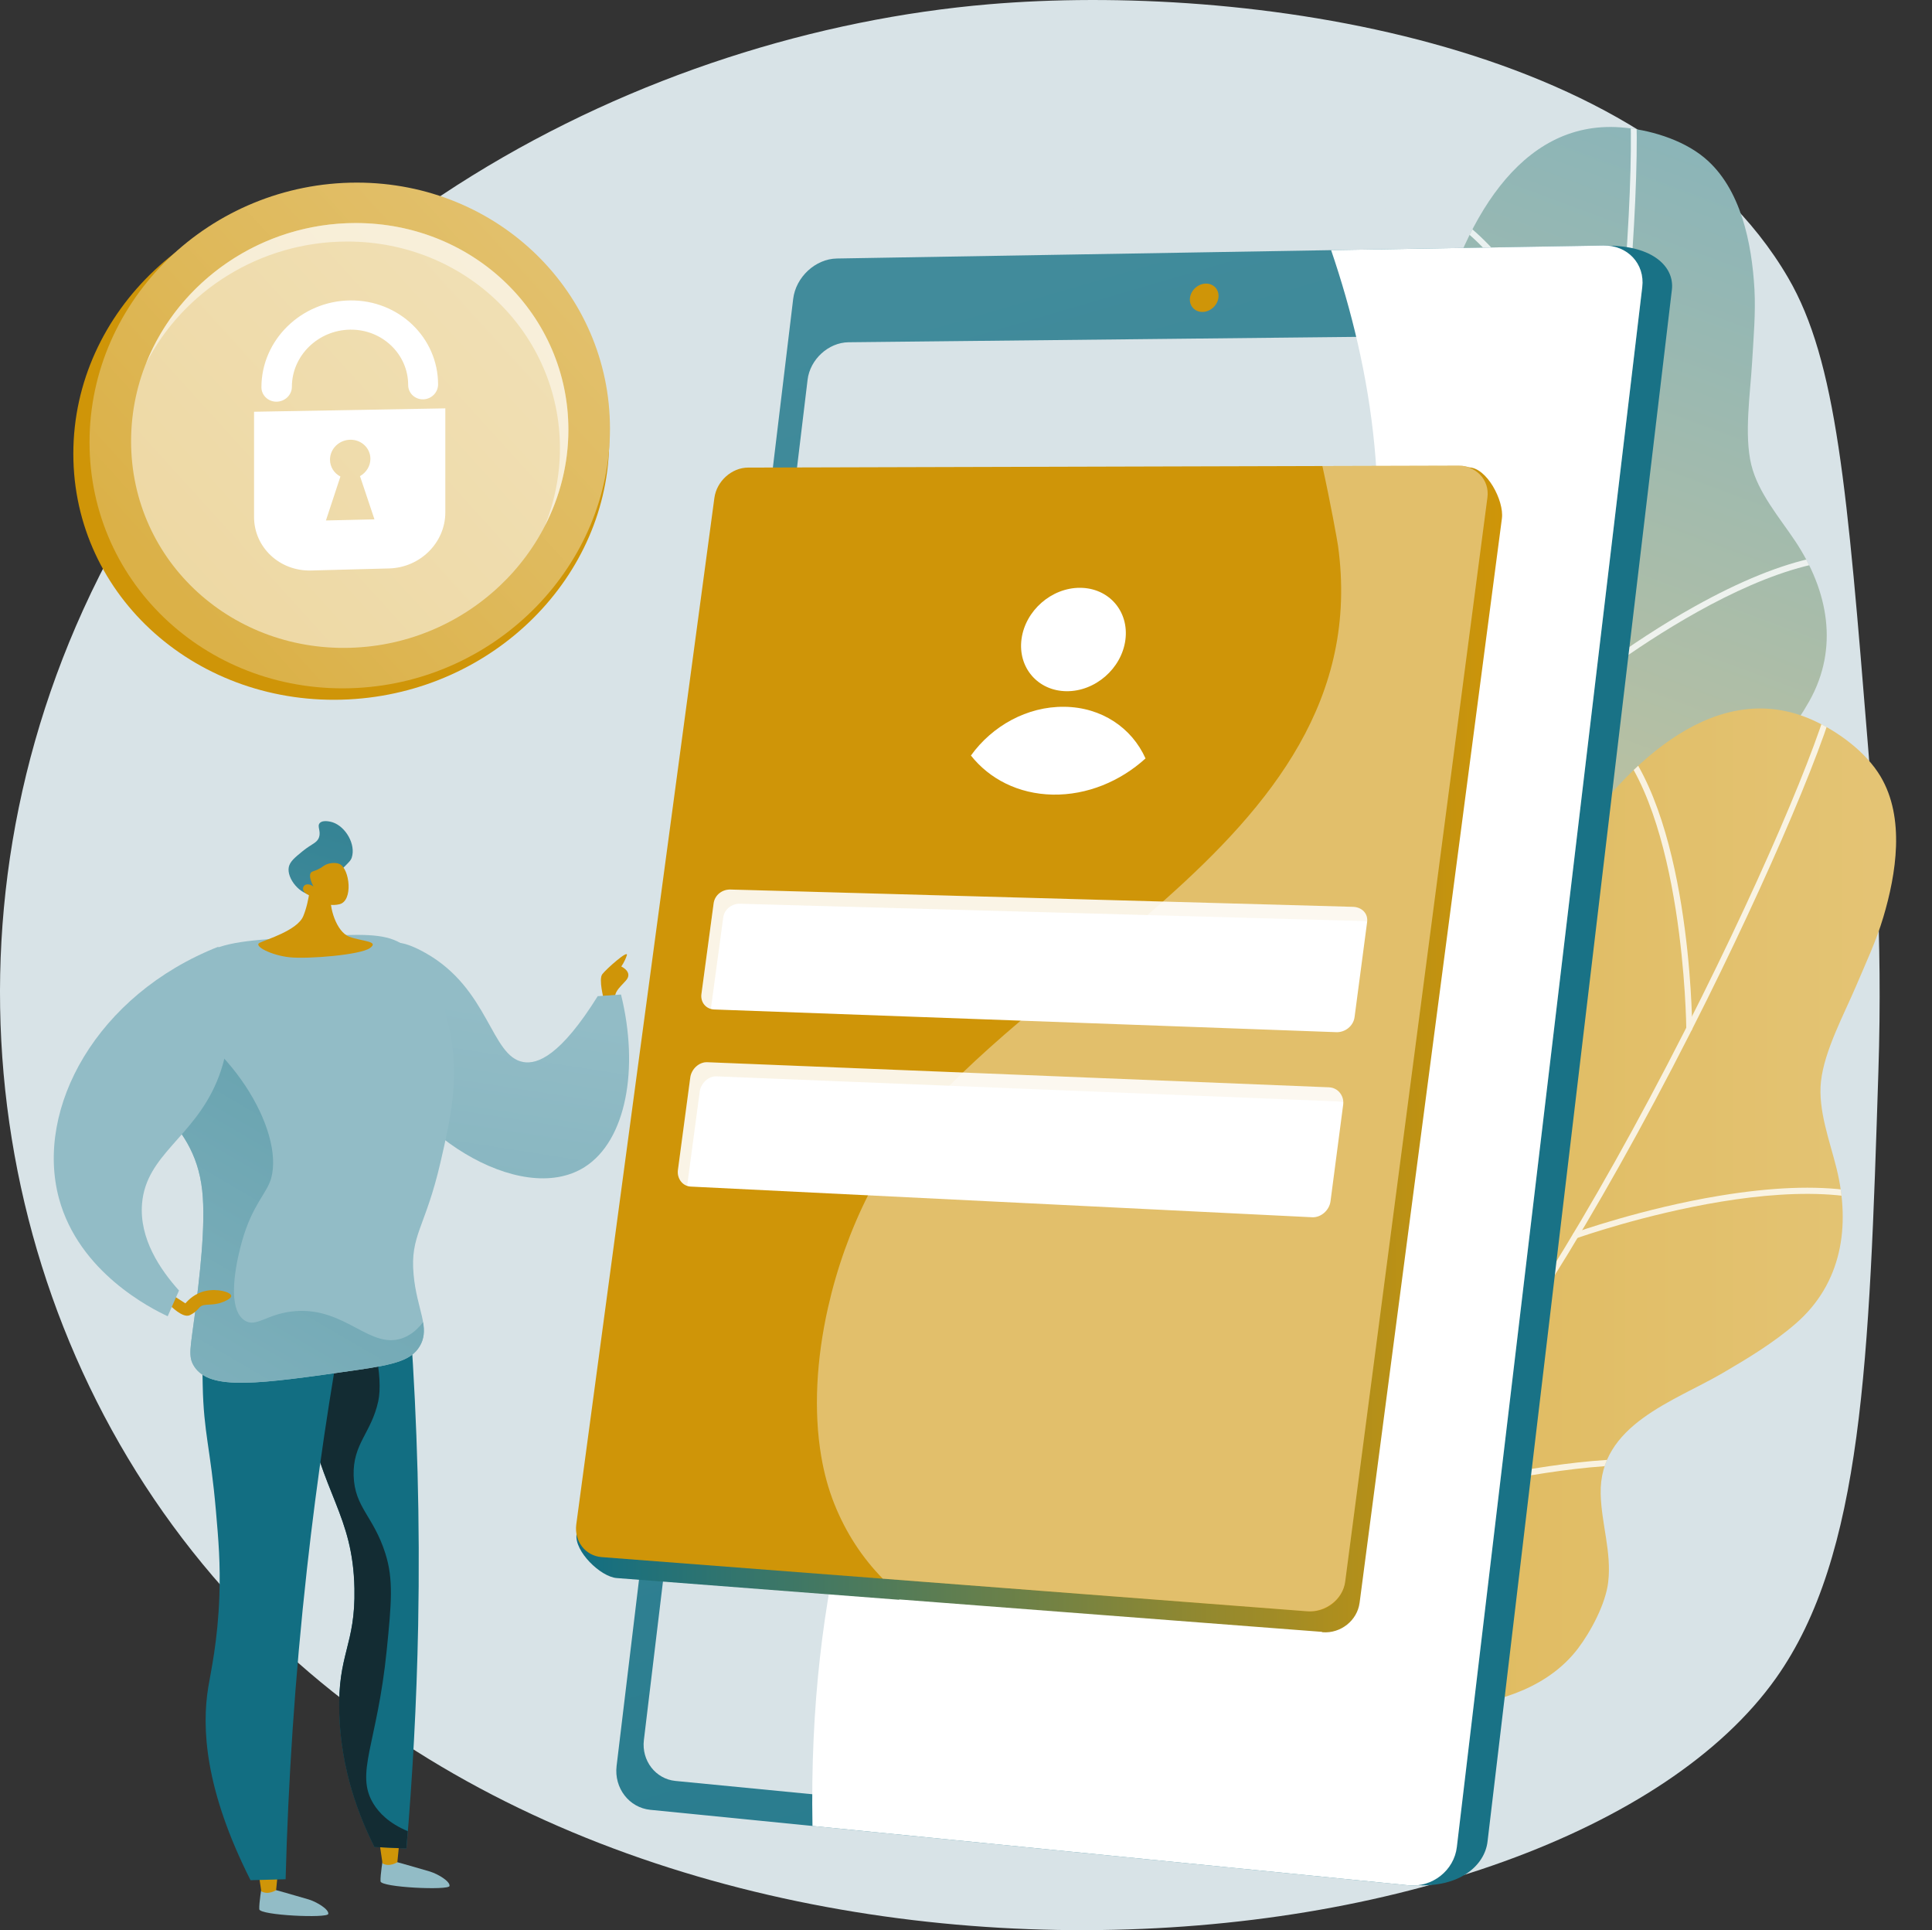<?xml version="1.0" encoding="utf-8"?>
<!-- Generator: Adobe Illustrator 24.1.3, SVG Export Plug-In . SVG Version: 6.00 Build 0)  -->
<svg version="1.1" xmlns="http://www.w3.org/2000/svg" xmlns:xlink="http://www.w3.org/1999/xlink" x="0px" y="0px"
     viewBox="0 0 2803.1 2800" style="enable-background:new 0 0 2803.1 2800;" xml:space="preserve">
<rect x="0" y="0" width="2803.1" height="2800" fill="#333333" stroke="none"/>
<style type="text/css">
	.st0{fill:#D8E3E7;}
	.st1{opacity:0.8;clip-path:url(#SVGID_3_);}
	.st2{fill:#FFFFFF;}
	.st3{opacity:0.8;clip-path:url(#SVGID_6_);}
	.st4{fill:url(#SVGID_7_);}
	.st5{fill:url(#SVGID_8_);}
	.st6{fill:url(#SVGID_9_);}
	.st7{fill:url(#SVGID_10_);}
	.st8{fill:url(#SVGID_11_);}
	.st9{opacity:0.5;}
	.st10{opacity:0.5;fill:#FFFFFF;}
	.st11{fill:url(#SVGID_12_);}
	.st12{fill:url(#SVGID_13_);}
	.st13{fill:url(#SVGID_14_);}
	.st14{fill:url(#SVGID_15_);}
	.st15{fill:url(#SVGID_16_);}
	.st16{fill:#126E82;}
	.st17{fill:#132C33;}
	.st18{fill:url(#SVGID_17_);}
	.st19{fill:url(#SVGID_18_);}
	.st20{fill:url(#SVGID_19_);}
	.st21{fill:url(#SVGID_20_);}
	.st22{fill:url(#SVGID_21_);}
	.st23{fill:url(#SVGID_22_);}
	.st24{fill:url(#SVGID_23_);}
	.st25{fill:url(#SVGID_24_);}
	.st26{fill:url(#SVGID_25_);}
	.st27{fill:url(#SVGID_26_);}
	.st28{opacity:0.1;fill:url(#SVGID_27_);}
	.st29{opacity:0.1;fill:url(#SVGID_28_);}
	.st30{fill:url(#SVGID_29_);}
	.st31{fill:url(#SVGID_30_);}
	.st32{opacity:0.4;fill:#FFFFFF;}
</style>
    <g id="Background">
</g>
    <g id="Illustration">
	<g>
		<path class="st0" d="M2710.4,1084.2c-30.3-373.6-45.5-560.4-116-681.2C2392.6,56.9,1805.5-25.3,1434.8,6.2
			C938.4,48.4,370.6,333.8,120.6,884.7C-106.4,1385.1-1.7,1951.5,340.3,2322c627.1,679.2,1920.6,557.9,2236.5,112.3
			c126.1-177.9,135.2-462,148.5-879.3C2731.9,1354.1,2719.3,1194,2710.4,1084.2z"/>
        <g>
			<g>
				<g>
					<defs>
						<path id="SVGID_1_" d="M2472.6,228.6c-32.1-26.6-80.8-41-121.9-43.9c-291.7-20.7-334.3,589-289.6,725.3
							c44.7,136.3,15.7,181-214,252.3s-119.5,208.5-91.5,288.8c28,80.3,83.4,148.1-84,227.8c-167.5,79.8-109.3,129.2-109.3,129.2
							s308.8,315.9,291.8,214.8c-17.1-101.1,13.8-253.9,290.7-265.5c119.3-5,301.9-61.9,342.4-189.6c9.4-29.7,16-75.2,8.8-105.9
							c-9.9-42.7-38-76.3-53.5-116.5c-36.3-93.6,54.7-162.2,107-224.8c27.3-32.7,54.6-66.2,75.6-103.5
							c43.4-77.4,27.2-160.3-20.1-231.6c-22.7-34.2-54.2-70.5-64.1-111.3c-10.6-43.8-1.4-103.7,1.2-148.7c2-35.3,5.3-70.6,3.4-106
							C2541.7,353.5,2526.2,272.9,2472.6,228.6z"/>
					</defs>
                    <linearGradient id="SVGID_2_" gradientUnits="userSpaceOnUse" x1="1875.001" y1="2019.618"
                                    x2="2605.39" y2="46.994">
						<stop offset="3.597120e-03" style="stop-color:#E8CD8B"/>
                        <stop offset="1" style="stop-color:#81B2BD"/>
					</linearGradient>
                    <use xlink:href="#SVGID_1_" style="overflow:visible;fill:url(#SVGID_2_);"/>
                    <clipPath id="SVGID_3_">
						<use xlink:href="#SVGID_1_" style="overflow:visible;"/>
					</clipPath>
                    <g class="st1">
						<g>
							<path class="st2" d="M1538,1985.4c-2,0.7-4.3-0.1-5.3-2.1c-1.1-2.1-0.3-4.7,1.8-5.8c1.3-0.7,131.3-69.1,276.4-181.7
								c133.6-103.8,307.8-267.4,378.3-457.7c58.9-158.9,112.6-421.6,147.3-720.7c31.2-268.2,36.1-466.6,22.8-503.4
								c-0.8-2.2,0.4-4.7,2.6-5.5c2.2-0.8,4.7,0.4,5.5,2.6c15.5,43.1,5.7,265.9-22.4,507.3c-34.8,299.8-88.7,563.2-147.8,722.7
								c-71.2,192.2-246.6,357.1-381.2,461.6c-145.6,113.1-276.2,181.8-277.5,182.4C1538.4,1985.2,1538.2,1985.3,1538,1985.4z"/>
						</g>
                        <g>
							<path class="st2" d="M2336,669.4c-2.2,0.8-4.5,0.2-5.3-2c-1.1-2.9-109.8-295.5-250-361.6c-2.2-1-3-3.5-2-5.6
								c1-2.2,3.6-3,5.8-2c143.4,67.6,249.9,354,254.4,366.2C2339.6,666.6,2338.3,668.6,2336,669.4
								C2336,669.4,2336,669.4,2336,669.4z"/>
						</g>
                        <g>
							<path class="st2" d="M2283,1008.7c-1.7,0.6-3.6,0.1-4.8-1.3c-1.5-1.8-1.3-4.6,0.6-6.1c0.8-0.7,80.9-66.3,179.6-121.4
								c133.5-74.5,235.8-95.2,304-61.8c2.1,1,3,3.6,2,5.8c-1.1,2.1-3.6,3-5.8,2c-157.1-77-471.2,179.5-474.4,182.1
								C2283.9,1008.3,2283.5,1008.5,2283,1008.7z"/>
						</g>
                        <g>
							<path class="st2" d="M1934.4,1702.2c-0.4,0.2-0.9,0.2-1.4,0.3c-2.4,0-4.3-1.9-4.4-4.2c0-1.3-2.2-126.8-28.5-259
								c-24.1-121.3-73.8-273.2-174-308.2c-2.2-0.8-3.4-3.2-2.6-5.5c0.8-2.3,3.2-3.4,5.5-2.6c83.5,29.2,144,135.1,179.6,314.7
								c26.4,133,28.6,259.2,28.7,260.5C1937.3,1699.9,1936.1,1701.5,1934.4,1702.2z"/>
						</g>
                        <g>
							<path class="st2" d="M2112.7,1499.4c-1.7,0.6-3.8,0.1-4.9-1.5c-1.4-1.9-1-4.6,0.9-6c13.9-10.3,341.5-251.1,469.3-228.1
								c2.3,0.4,3.9,2.7,3.5,5c-0.4,2.3-2.7,3.9-5,3.5c-124.2-22.3-459.3,224.1-462.6,226.6
								C2113.4,1499,2113.1,1499.2,2112.7,1499.4z"/>
						</g>
					</g>
				</g>
			</g>
            <g>
				<g>
					<defs>
						<path id="SVGID_4_" d="M2728.6,1126.6c-21.2-35.8-62.1-65.9-99.9-82.6c-267.5-118.1-513.9,441.2-517.9,584.5
							s-46.4,175.7-286.7,165s-183,155.8-183.8,240.8c-0.8,85,28.4,167.6-156.2,186c-184.6,18.4-146.5,84.6-146.5,84.6
							s183.7,401.8,201.9,300.8c18.2-101,98.9-234.2,363.4-151.4c113.9,35.7,305,43.9,386.3-62.6c18.9-24.8,40.5-65.3,44.1-96.7
							c5.1-43.5-9.9-84.7-10.9-127.8c-2.4-100.4,106.4-134.2,176.8-175.3c36.8-21.5,73.8-43.8,106.1-71.8
							c67.1-58.1,79.8-141.7,59.4-224.8c-9.8-39.9-27.2-84.7-22.7-126.4c4.8-44.8,33.8-98,51.4-139.6c13.8-32.6,28.9-64.6,39-98.6
							C2751.3,1267.5,2764.1,1186.5,2728.6,1126.6z"/>
					</defs>
                    <linearGradient id="SVGID_5_" gradientUnits="userSpaceOnUse" x1="1334.31" y1="1824.871"
                                    x2="2751.035" y2="1824.871">
						<stop offset="0" style="stop-color:#DBB148"/>
                        <stop offset="1" style="stop-color:#E4C475"/>
					</linearGradient>
                    <use xlink:href="#SVGID_4_" style="overflow:visible;fill:url(#SVGID_5_);"/>
                    <clipPath id="SVGID_6_">
						<use xlink:href="#SVGID_4_" style="overflow:visible;"/>
					</clipPath>
                    <g class="st3">
						<g>
							<path class="st2" d="M1254.7,2463.5c-2.1,0-4-1.6-4.3-3.7c-0.3-2.4,1.3-4.5,3.7-4.9c1.4-0.2,146.9-20.6,321.5-77.5
								c160.9-52.4,380.1-147.5,510.8-302.7c109.2-129.6,248.6-358.6,382.5-628.3c120.1-241.8,191.8-426.8,191.8-466
								c0-2.4,1.9-4.3,4.3-4.3c2.4,0,4.3,1.9,4.3,4.3c0,45.8-84.7,252.1-192.7,469.8c-134.2,270.3-274,499.9-383.6,630
								c-132.1,156.8-352.9,252.6-514.9,305.4c-175.3,57.1-321.4,77.6-322.9,77.8C1255.1,2463.5,1254.9,2463.5,1254.7,2463.5z"/>
						</g>
                        <g>
							<path class="st2" d="M2450.9,1496.1c-2.4,0-4.3-1.8-4.3-4.2c0-3.1-3.3-315.4-113-425.1c-1.7-1.7-1.7-4.4,0-6.1
								c1.7-1.7,4.4-1.7,6.1,0c112.1,112.1,115.4,418.1,115.5,431C2455.2,1494.3,2453.3,1496.1,2450.9,1496.1
								C2450.9,1496.1,2450.9,1496.1,2450.9,1496.1z"/>
						</g>
                        <g>
							<path class="st2" d="M2286.2,1796.5c-1.8,0-3.4-1.1-4.1-2.9c-0.8-2.2,0.4-4.7,2.6-5.5c1-0.3,98.5-35.1,210.1-53.5
								c150.8-24.9,254.1-9.9,307,44.7c1.7,1.7,1.6,4.4-0.1,6.1c-1.7,1.7-4.4,1.6-6.1-0.1c-121.7-125.6-504.2,9.5-508,10.9
								C2287.2,1796.5,2286.7,1796.5,2286.2,1796.5z"/>
						</g>
                        <g>
							<path class="st2" d="M1723.6,2331.2c-0.5,0-0.9-0.1-1.4-0.2c-2.3-0.8-3.5-3.2-2.7-5.5c0.4-1.2,40.8-120.1,60.8-253.4
								c18.4-122.3,23-282-59.5-348.8c-1.9-1.5-2.1-4.2-0.6-6.1c1.5-1.9,4.2-2.1,6.1-0.6c68.7,55.7,89.8,175.8,62.5,356.9
								c-20.2,134.1-60.8,253.6-61.2,254.8C1727,2330,1725.4,2331.2,1723.6,2331.2z"/>
						</g>
                        <g>
							<path class="st2" d="M1959.9,2200.6c-1.9,0-3.6-1.2-4.1-3.1c-0.7-2.3,0.6-4.7,2.9-5.4c16.5-5,406.4-120.8,518.8-55.9
								c2.1,1.2,2.8,3.8,1.6,5.9c-1.2,2.1-3.8,2.8-5.9,1.6c-109.3-63-508,55.5-512,56.7C1960.7,2200.6,1960.3,2200.6,1959.9,2200.6z
								"/>
						</g>
					</g>
				</g>
			</g>
		</g>
        <g>
			<g>
				<path class="st0" d="M1831.9,119l-3.1,22.1c-10.2,0.5-20.3,1.8-30.1,4l-8.3-20.6c-2.3-5.6-8.7-8.3-14.3-6l-35.4,14.6
					c-5.7,2.3-8.4,8.8-6.2,14.4l8.4,20.8c-8.6,5.5-16.7,11.6-24.2,18.5l-17.8-13.8c-4.8-3.7-11.8-2.8-15.5,2.1l-23.8,30.4
					c-3.8,4.9-3,11.8,1.8,15.6l17.8,13.9c-4.7,8.9-8.7,18.3-12,28.2l-22.6-3c-6.1-0.8-11.7,3.5-12.6,9.6l-5.7,38.3
					c-0.9,6.1,3.3,11.8,9.4,12.6l22.7,3c0.3,10.4,1.4,20.5,3.4,30.4l-21.3,8.9c-5.7,2.4-8.6,9-6.3,14.8l14.2,36.1
					c2.3,5.8,8.8,8.5,14.5,6.1l21.3-8.9c5.4,8.7,11.5,16.9,18.3,24.6l-14.2,18.4c-3.8,5-3,12.1,1.8,15.9l30.4,23.9
					c4.9,3.8,11.9,2.9,15.8-2.1l14-18.3c9,4.8,18.4,8.7,28.3,11.9l-3.2,22.9c-0.9,6.3,3.4,12,9.5,12.8l38.4,5
					c6.1,0.8,11.8-3.6,12.7-9.9l3.1-22.7c10.4-0.4,20.7-1.8,30.7-4.1l8.4,21c2.3,5.8,8.9,8.6,14.6,6.1l35.8-15.2
					c5.7-2.4,8.5-9.1,6.1-14.9l-8.4-20.8c8.8-5.6,17-12.1,24.6-19.2l17.5,13.6c4.9,3.8,11.9,2.8,15.7-2.1l23.5-31.1
					c3.7-5,2.8-12.1-2.1-15.9l-17.4-13.5c4.7-9.2,8.7-18.9,11.8-28.9l21.7,2.8c6.1,0.8,11.7-3.6,12.5-9.7l4.9-38.4
					c0.8-6.1-3.5-11.8-9.6-12.5l-21.6-2.8c-0.4-10.5-1.8-20.8-4-30.7l20.1-8.4c5.6-2.4,8.3-8.9,6-14.6l-14.7-35.4
					c-2.3-5.7-8.8-8.3-14.4-6l-20.2,8.4c-5.5-8.6-11.7-16.8-18.6-24.3l13.3-17.4c3.7-4.8,2.8-11.8-2-15.5l-30.2-23.2
					c-4.8-3.7-11.7-2.8-15.5,2l-13.4,17.4c-8.9-4.6-18.3-8.5-28.1-11.5l3-21.9c0.8-6-3.4-11.5-9.4-12.3l-37.7-4.9
					C1838.3,108.7,1832.8,112.9,1831.9,119z M1699.1,297.6c10.9-75.8,80.4-128.9,155.4-119c74.9,9.8,127.6,79,117.5,154.8
					c-10.1,76.3-79.8,130.5-155.6,120.5C1740.6,444.1,1688.1,373.9,1699.1,297.6z"/>
			</g>
            <g>
				<path class="st0" d="M1254.3,107l-4.8,34.1c-15.8,0.7-31.4,2.8-46.5,6.2l-12.9-31.8c-3.5-8.7-13.4-12.8-22.2-9.2l-54.7,22.5
					c-8.8,3.6-13,13.6-9.5,22.3l13,32.2c-13.2,8.4-25.8,18-37.4,28.6l-27.5-21.3c-7.4-5.7-18.2-4.3-24,3.2l-36.7,47
					c-5.9,7.5-4.6,18.3,2.8,24.1l27.6,21.4c-7.3,13.8-13.5,28.4-18.5,43.5l-35-4.6c-9.4-1.2-18.1,5.4-19.5,14.9l-8.8,59.3
					c-1.4,9.5,5.1,18.2,14.5,19.4l35.1,4.6c0.4,16,2.2,31.8,5.3,47.1l-32.9,13.7c-8.9,3.7-13.2,13.9-9.7,22.8l21.9,55.7
					c3.5,8.9,13.6,13.2,22.5,9.4l32.9-13.8c8.3,13.5,17.7,26.2,28.2,38l-22,28.5c-5.9,7.7-4.7,18.8,2.8,24.7l47.1,36.9
					c7.5,5.9,18.5,4.4,24.4-3.3l21.7-28.3c13.9,7.4,28.5,13.5,43.8,18.4l-4.9,35.3c-1.4,9.7,5.3,18.5,14.8,19.8l59.4,7.8
					c9.5,1.2,18.3-5.6,19.6-15.3l4.8-35.1c16.2-0.7,32-2.8,47.5-6.3l13,32.4c3.6,9,13.7,13.2,22.6,9.5l55.4-23.5
					c8.9-3.8,13.1-14.1,9.4-23l-13-32.2c13.5-8.7,26.3-18.6,38.1-29.6l27.1,21.1c7.6,5.9,18.4,4.4,24.2-3.3l36.3-48.1
					c5.8-7.7,4.4-18.7-3.2-24.5l-26.8-20.8c7.3-14.2,13.4-29.2,18.2-44.8l33.6,4.4c9.4,1.2,18-5.5,19.3-15l7.6-59.4
					c1.2-9.5-5.4-18.2-14.8-19.4l-33.5-4.4c-0.7-16.2-2.7-32.1-6.2-47.5l31-13c8.7-3.7,12.9-13.7,9.2-22.5l-22.7-54.8
					c-3.6-8.7-13.6-12.9-22.3-9.3l-31.2,13c-8.5-13.3-18.1-25.9-28.8-37.6l20.6-26.9c5.7-7.5,4.3-18.2-3.1-23.9l-46.6-35.8
					c-7.4-5.7-18.1-4.3-23.9,3.2l-20.8,27c-13.8-7.1-28.3-13.1-43.5-17.8l4.6-33.8c1.3-9.3-5.2-17.9-14.6-19.1l-58.2-7.6
					C1264.2,91.1,1255.6,97.7,1254.3,107z M1048.9,383.3c16.8-117.1,124.3-199.3,240.2-184.1c115.9,15.2,197.3,122.1,181.7,239.4
					c-15.7,118-123.4,201.7-240.5,186.4C1113.2,609.6,1032,501.1,1048.9,383.3z"/>
			</g>
		</g>
        <g>
			
				<linearGradient id="SVGID_7_" gradientUnits="userSpaceOnUse" x1="819.032" y1="1490.889" x2="400.852"
                                y2="1536.508" gradientTransform="matrix(-1 0 0 1 2516.916 0)">
				<stop offset="0" style="stop-color:#418B9B"/>
                    <stop offset="0.996" style="stop-color:#197286"/>
			</linearGradient>
            <path class="st4" d="M1198.6,437.3L943.8,2554.8c-3.8,31.7,18.1,60.2,48.7,63.3l1061.1,116.5c65,4,100.6-29.2,104.6-62.9
				l267.5-2251.3c4-33.6-27.9-64-93.2-64l-1070.8,22.6C1230.8,379.5,1202.4,405.7,1198.6,437.3z"/>

            <linearGradient id="SVGID_8_" gradientUnits="userSpaceOnUse" x1="1187.488" y1="436.782" x2="153.45"
                            y2="3957.083" gradientTransform="matrix(-1 0 0 1 2516.916 0)">
				<stop offset="0" style="stop-color:#418B9B"/>
                <stop offset="0.996" style="stop-color:#197286"/>
			</linearGradient>
            <path class="st5" d="M1150.8,433.7L894.6,2561.8c-3.8,31.9,18.1,60.5,48.9,63.6l1100.1,109.5c34.5,3.4,66.1-21.5,70.1-55.5
				l269-2262.9c4-33.7-21.3-60.9-56.2-60.3L1214.2,375C1183.1,375.5,1154.6,401.9,1150.8,433.7z"/>
            <path class="st0" d="M1171.7,551L934.2,2524.2c-3.6,29.8,17,56.5,45.8,59.3l1034.6,100.6c32.1,3.1,61.4-20.2,65.2-51.8
				l248.6-2090.4c3.7-31.4-19.8-56.8-52.2-56.5L1231,496.5C1201.9,496.9,1175.2,521.4,1171.7,551z"/>

            <linearGradient id="SVGID_9_" gradientUnits="userSpaceOnUse" x1="800.01" y1="350.075" x2="-415.266"
                            y2="3641.446" gradientTransform="matrix(-1 0 0 1 2516.916 0)">
				<stop offset="0" style="stop-color:#CF9508"/>
                <stop offset="0.996" style="stop-color:#CF9508"/>
			</linearGradient>
            <path class="st6" d="M1726.5,432.2c-1.4,11.3,6.8,20.4,18.2,20.3c11.4-0.1,21.8-9.5,23.1-20.8c1.4-11.4-6.8-20.4-18.2-20.3
				C1738.2,411.5,1727.8,420.9,1726.5,432.2z"/>
            <g>
				<path class="st2" d="M1350.5,1875.6c211.8-391.6,528.2-508.8,623.5-912.4c51.5-218.2,16.4-427-42.7-600.3l395.2-6.7
					c34.9-0.6,60.2,26.5,56.2,60.3l-269,2262.9c-4,33.9-35.6,58.9-70.1,55.5l-864.8-86.1C1172.4,2297.9,1256.1,2050.1,1350.5,1875.6
					z"/>
			</g>
		</g>
        <g>
			<g>
				
					<linearGradient id="SVGID_10_" gradientUnits="userSpaceOnUse" x1="8041.578" y1="7816.546"
                                    x2="7210.323" y2="8600.391"
                                    gradientTransform="matrix(-1 0 0 -1 -859.017 17324.434)">
					<stop offset="0" style="stop-color:#126E82"/>
                        <stop offset="1" style="stop-color:#CF9508"/>
				</linearGradient>
                <path class="st7" d="M106.4,658.2c0-208.1,181.5-376.7,399.3-376.7c211.4,0,378.2,159.8,378.2,356.9
					c0,197.1-166.8,365.4-378.2,376.2C287.9,1025.7,106.4,866.3,106.4,658.2z"/>
			</g>
            <g>
				<linearGradient id="SVGID_11_" gradientUnits="userSpaceOnUse" x1="254.731" y1="860.73" x2="920.843"
                                y2="256.251">
					<stop offset="0" style="stop-color:#DBB148"/>
                    <stop offset="1" style="stop-color:#E4C475"/>
				</linearGradient>
                <path class="st8" d="M129.9,641.6c0-208.1,176.3-376.7,387.8-376.7c205.3,0,367.3,159.8,367.3,356.9
					c0,197.1-162,365.4-367.3,376.2C306.1,1009.1,129.9,849.7,129.9,641.6z"/>
			</g>
            <g class="st9">
				<path class="st2" d="M190.2,640.1c0-174.8,148.1-316.5,325.8-316.5c172.5,0,308.6,134.3,308.6,299.8
					c0,165.6-136.1,307-308.6,316C338.3,948.8,190.2,814.9,190.2,640.1z"/>
			</g>
            <path class="st10" d="M503.8,350.4c172.5,0,308.6,134.3,308.6,299.8c0,39.4-7.8,77.3-21.8,112.5c21.8-42.4,34.1-89.8,34.1-139.4
				c0-165.6-136.1-299.8-308.6-299.8c-137.1,0-256.4,84.3-303.9,203.1C265.9,422.2,377.3,350.4,503.8,350.4z"/>
            <g>
				<path class="st2" d="M368.6,597.3v152.6c0,44.1,37.1,78.9,82.8,77.7l113.2-3c45.1-1.2,81.5-37.5,81.5-81.2v-151L368.6,597.3z
					 M472.9,755l21-63.7c-9-4.7-15.1-13.8-15.1-24.5c0-15.7,13.1-28.6,29.3-28.9c16.2-0.3,29.3,12.1,29.3,27.7
					c0,10.6-6.1,20-15.1,25.1l21,62.7L472.9,755z"/>
                <path class="st2" d="M613.9,579.3c-12,0.2-21.7-9.1-21.7-20.8c0-44.8-37.7-80.9-84.1-80.3c-46.6,0.6-84.6,37.8-84.6,82.9
					c0,11.7-9.9,21.4-22.1,21.6c-12.2,0.2-22.1-9.2-22.1-20.9c0-68.7,57.9-125.2,128.8-126c70.5-0.8,127.5,53.9,127.5,121.9
					C635.6,569.4,625.9,579.1,613.9,579.3z"/>
			</g>
		</g>
        <g>
			
				<linearGradient id="SVGID_12_" gradientUnits="userSpaceOnUse" x1="-1034.384" y1="1386.342"
                                x2="-902.385" y2="1520.699" gradientTransform="matrix(-1 0 0 1 -104.768 0)">
				<stop offset="0" style="stop-color:#CF9508"/>
                    <stop offset="0.996" style="stop-color:#CF9508"/>
			</linearGradient>
            <path class="st11" d="M876,1449.5c0,0-7.7-28.9-2.2-36.2c5.5-7.4,38.8-36.9,35.6-27.3c-3.2,9.6-8,16-8,16s18,8.3,6.4,20.8
				c-11.5,12.5-15.4,15.4-16,26.6C891.1,1460.7,883.7,1464.6,876,1449.5z"/>

            <linearGradient id="SVGID_13_" gradientUnits="userSpaceOnUse" x1="-707.194" y1="2662.577" x2="-708.307"
                            y2="2364.51" gradientTransform="matrix(-1 0 0 1 -104.768 0)">
				<stop offset="0" style="stop-color:#92BCC6"/>
                <stop offset="0.996" style="stop-color:#65A1AE"/>
			</linearGradient>
            <path class="st12" d="M555.7,2695.3c0,0-4.1,25-3.6,33.8c0.5,8.9,99.1,13.4,100.1,6.8c1-6.7-16.3-17.2-28.5-21
				c-12.2-3.7-47.8-13.7-47.8-13.7L555.7,2695.3z"/>

            <linearGradient id="SVGID_14_" gradientUnits="userSpaceOnUse" x1="-3775.704" y1="2967.243" x2="-3773.863"
                            y2="2812.58"
                            gradientTransform="matrix(-0.997 7.990000e-02 7.990000e-02 0.997 -3427.808 102.291)">
				<stop offset="0" style="stop-color:#CF9508"/>
                <stop offset="0.996" style="stop-color:#CF9508"/>
			</linearGradient>
            <path class="st13" d="M579.6,2670.4l-3.1,31c0,0-11.5,7.6-21.5,1.7l-5-33.8L579.6,2670.4z"/>

            <linearGradient id="SVGID_15_" gradientUnits="userSpaceOnUse" x1="-531.464" y1="2661.922" x2="-532.577"
                            y2="2363.854" gradientTransform="matrix(-1 0 0 1 -104.768 0)">
				<stop offset="0" style="stop-color:#92BCC6"/>
                <stop offset="0.996" style="stop-color:#65A1AE"/>
			</linearGradient>
            <path class="st14" d="M379.8,2735.8c0,0-4.1,25-3.6,33.8c0.5,8.9,99.1,13.4,100.1,6.8c1-6.7-16.3-17.2-28.5-21
				c-12.2-3.7-47.8-13.7-47.8-13.7L379.8,2735.8z"/>

            <linearGradient id="SVGID_16_" gradientUnits="userSpaceOnUse" x1="-3596.863" y1="2969.368" x2="-3595.022"
                            y2="2814.704"
                            gradientTransform="matrix(-0.997 7.990000e-02 7.990000e-02 0.997 -3427.808 102.291)">
				<stop offset="0" style="stop-color:#CF9508"/>
                <stop offset="0.996" style="stop-color:#CF9508"/>
			</linearGradient>
            <path class="st15" d="M403.7,2710.9l-3.1,31c0,0-11.5,7.6-21.5,1.7l-5-33.8L403.7,2710.9z"/>
            <path class="st16" d="M561.7,1860.1c11.4,23.1,22.8,46.2,34.2,69.3c9.2,131.8,13.7,275.2,10.8,428.5
				c-2.2,114.1-8.3,222.1-17,323.5c-15.4-0.7-30.9-1.4-46.3-2.1c-22.3-44.3-48.7-111.5-51.1-194.4c-2.5-86.5,23.7-98,22-180.8
				c-2.2-107.3-47.2-136-71.1-265.1c-9.2-49.4-15.3-113.9-8-192.1C477.3,1851.3,519.5,1855.7,561.7,1860.1z"/>
            <path class="st17" d="M435.1,1846.9c22.8,2.4,45.6,4.8,68.4,7.1c41,71.4,52.5,145.8,45.3,178.7c-10.2,46.5-37.1,61.4-35.7,108.1
				c1.5,46.2,28.7,58.2,46,112.7c12,37.7,8.8,72.4,2,140.2c-13.7,136.6-46.7,178.4-19.1,223.2c7.9,12.7,22,27.9,49.7,39.5
				c-0.7,8.4-1.3,16.8-2.1,25.1c-15.4-0.7-30.9-1.4-46.3-2.1c-22.3-44.3-48.7-111.5-51.1-194.4c-2.5-86.5,23.7-98,22-180.8
				c-2.2-107.3-47.2-136-71.1-265.1C433.9,1989.7,427.7,1925.2,435.1,1846.9z"/>
            <path class="st16" d="M500.4,1901.7c-21.4,116.6-40.3,241.5-55,373.9c-17.8,159.8-27.3,310.5-31,450.5c-17,0.5-33.9,1-50.9,1.4
				c-66.8-132.2-70.9-221.8-61.3-280.2c3.7-22.5,13.8-66.6,16.1-132.5c1.6-45.9-1.3-80.9-5-122.9c-8-92.1-17.8-112.2-19.2-182.7
				c-1.3-66.1-1.6-99.6,17.3-119.1C361.2,1838.7,490.6,1897.2,500.4,1901.7z"/>

            <linearGradient id="SVGID_17_" gradientUnits="userSpaceOnUse" x1="-832.834" y1="1463.846" x2="-648.479"
                            y2="2647.821" gradientTransform="matrix(-1 0 0 1 -104.768 0)">
				<stop offset="0" style="stop-color:#92BCC6"/>
                <stop offset="0.996" style="stop-color:#65A1AE"/>
			</linearGradient>
            <path class="st18" d="M867.2,1445.1c11.3-0.8,22.6-1.6,33.8-2.4c26.6,107.5,7.5,211.8-52.5,250.1
				c-93.8,59.9-268.2-53-305.9-175.9c-16.6-54-12.8-131.8,20.3-147c9.2-4.2,23.5-4.9,54.4,12.5c92.4,51.9,94.8,149.9,141.8,158.2
				C779.9,1544.4,813.6,1531.1,867.2,1445.1z"/>

            <linearGradient id="SVGID_18_" gradientUnits="userSpaceOnUse" x1="-3539.132" y1="2953.369" x2="-3354.777"
                            y2="4137.344"
                            gradientTransform="matrix(-0.997 7.990000e-02 7.990000e-02 0.997 -3427.808 102.291)">
				<stop offset="0" style="stop-color:#92BCC6"/>
                <stop offset="0.996" style="stop-color:#65A1AE"/>
			</linearGradient>
            <path class="st19" d="M608.9,1953.1c16.2-27-4.2-53-8.8-104c-5.3-57.9,17-67.5,39.1-163.5c14.7-63.8,28.7-125.1,11.9-196.7
				c-8.1-34.4-21.7-92.6-69.9-120.8c-24.9-14.5-58.9-13.1-125.8-9.6c-82.8,4.3-124.2,6.5-155.1,22.8c-4.5,2.4-98.4,53.5-104.9,136.7
				c-6.6,84.8,85.7,96.1,98,209.2c5.5,50.7-4.3,128.8-10.7,179.4c-6.1,48.6-10.4,61-0.8,75.8c23.1,35.5,93.9,25.4,235.4,5.1
				C572.9,1979.5,596.8,1973.2,608.9,1953.1z"/>

            <linearGradient id="SVGID_19_" gradientUnits="userSpaceOnUse" x1="-3269.505" y1="2523.025" x2="-3827.407"
                            y2="1722.076"
                            gradientTransform="matrix(-0.997 7.990000e-02 7.990000e-02 0.997 -3427.808 102.291)">
				<stop offset="0" style="stop-color:#92BCC6"/>
                <stop offset="0.996" style="stop-color:#65A1AE"/>
			</linearGradient>
            <path class="st20" d="M393.5,1709c-6,22-27.5,38.5-42.5,92.1c-3.2,11.6-26.3,94,3.6,114.2c17.3,11.7,32.8-10.5,74.7-13.4
				c72.6-5,107.2,56,154.6,39.3c8.2-2.9,19.1-9.1,29.9-23.2c2.2,12.8,1.8,23.8-5,35.1c-12.1,20.1-36,26.4-91.5,34.4
				c-141.5,20.2-212.3,30.3-235.4-5.1c-9.6-14.7-5.4-27.2,0.8-75.8c6.4-50.6,16.2-128.7,10.7-179.4c-12.3-113-104.6-124.4-98-209.2
				c1.8-22.7,10.1-42.8,21.2-60.4C333.7,1505,412.3,1639.8,393.5,1709z"/>

            <linearGradient id="SVGID_20_" gradientUnits="userSpaceOnUse" x1="-312.042" y1="1773.167" x2="-415.833"
                            y2="1913.375" gradientTransform="matrix(-1 0 0 1 -104.768 0)">
				<stop offset="0" style="stop-color:#CF9508"/>
                <stop offset="0.996" style="stop-color:#CF9508"/>
			</linearGradient>
            <path class="st21" d="M245.6,1875.7l23.4,15c4.2-4.9,13.9-14.7,29.2-18c17.1-3.8,36.8,1.6,37.3,7.1c0.4,4.4-11.6,8.8-13.5,9.5
				c-14.9,5.5-26,0.9-32.1,6.9c-2.1,2.1-4.8,6.1-10.9,9.7c-1.6,1-3.3,1.8-4.2,2.2c-10,3.9-27.1-13.5-28.6-15L245.6,1875.7z"/>

            <linearGradient id="SVGID_21_" gradientUnits="userSpaceOnUse" x1="-3323.274" y1="2919.76" x2="-3138.919"
                            y2="4103.736"
                            gradientTransform="matrix(-0.997 7.990000e-02 7.990000e-02 0.997 -3427.808 102.291)">
				<stop offset="0" style="stop-color:#92BCC6"/>
                <stop offset="0.996" style="stop-color:#65A1AE"/>
			</linearGradient>
            <path class="st22" d="M314.8,1568.4c16.9-40.6,28.7-102.7,1.9-195c-176.4,69.5-266.3,234.3-231.2,364.9
				c29,107.7,134.3,160.1,157.8,171.1c5.5-12.4,10.9-24.9,16.4-37.3c-27.2-30.3-57.9-75.2-53.6-126.3
				C212.2,1674.8,280.5,1650.6,314.8,1568.4z"/>

            <linearGradient id="SVGID_22_" gradientUnits="userSpaceOnUse" x1="-5002.118" y1="4791.967" x2="-5002.118"
                            y2="4632.48" gradientTransform="matrix(-0.779 0.626 0.626 0.779 -6399.296 822.273)">
				<stop offset="0" style="stop-color:#CF9508"/>
                <stop offset="0.996" style="stop-color:#CF9508"/>
			</linearGradient>
            <path class="st23" d="M451,1275c0,0-1.4,30.9-11,54c-8.7,20.9-54.2,34-63.4,38.7c-9.2,4.7,17.3,18.3,43.9,21
				c26.6,2.7,102.7-3.4,116.4-13.5c13.7-10.1-11-9.3-30-16.3c-19-7-30-44.1-26.6-61C483.6,1280.9,451,1275,451,1275z"/>

            <linearGradient id="SVGID_23_" gradientUnits="userSpaceOnUse" x1="-3739.604" y1="1579.68" x2="-3806.313"
                            y2="1410.251"
                            gradientTransform="matrix(-0.997 7.990000e-02 7.990000e-02 0.997 -3427.808 102.291)">
				<stop offset="0" style="stop-color:#418B9B"/>
                <stop offset="0.996" style="stop-color:#368495"/>
			</linearGradient>
            <path class="st24" d="M493.1,1263.8c13.8-13.6,15.7-15.2,17.3-19.9c6-18.8-8.6-44.6-27.7-51c-1-0.3-13.8-4.4-18.8,1.1
				c-4.2,4.7,2,11.3-1,20.4c-2.7,8.5-10.1,9.2-23.9,20.4c-11.3,9.2-18.3,15-20,23c-3.3,16.6,16.8,40.7,34.6,40.1
				C460.2,1297.8,461.9,1294.5,493.1,1263.8z"/>
            <g>
				
					<linearGradient id="SVGID_24_" gradientUnits="userSpaceOnUse" x1="-5114.852" y1="4746.004"
                                    x2="-5040.287" y2="4601.015"
                                    gradientTransform="matrix(-0.779 0.626 0.626 0.779 -6399.296 822.273)">
					<stop offset="0" style="stop-color:#CF9508"/>
                        <stop offset="0.996" style="stop-color:#CF9508"/>
				</linearGradient>
                <path class="st25" d="M455.5,1300.6c0,0,14.7,16.6,37.1,11.1c20-4.9,14.9-50.9,0.3-58.2c-4.9-2.4-13.8-2.2-20.5,1
					c-3.9,1.9-5,3.9-11.6,6.9c-6,2.8-7.9,2.4-9.5,4.3c-2,2.4-2.9,7.6,3.4,20.2c-4.6-3.2-9.5-3.9-12.5-1.8c-0.5,0.3-1.7,1.5-2.2,3.1
					C438.1,1292.9,444,1298.6,455.5,1300.6z"/>
			</g>
		</g>
        <g>
			<linearGradient id="SVGID_25_" gradientUnits="userSpaceOnUse" x1="836.342" y1="1523.008" x2="2179.393"
                            y2="1523.008">
				<stop offset="0" style="stop-color:#126E82"/>
                <stop offset="1" style="stop-color:#CF9508"/>
			</linearGradient>
            <path class="st26" d="M2130.8,678l5.2,27.9l0,0l-106.4,0.3l-923.6,2.2c-23.8,0.1-45.6,19.7-48.9,43.9L836.5,2225.8
				c-3.3,24.4,34.7,61.6,58.3,63.4l409.8,31.5v-0.5l612.9,47c0,0,0,0,0,0l1.5,0.6c26.2,2,50.2-17,53.6-42.7c0,0,0,0.1,0,0.1
				L2179.1,752C2182.4,726.4,2157.1,678,2130.8,678z"/>
            <g>
				<linearGradient id="SVGID_26_" gradientUnits="userSpaceOnUse" x1="1652.874" y1="4164.546"
                                x2="1492.732" y2="1390.633">
					<stop offset="3.597000e-03" style="stop-color:#CF9508"/>
                    <stop offset="1" style="stop-color:#CF9508"/>
				</linearGradient>
                <path class="st27" d="M1951.7,2294.5c-3.4,25.8-27.4,45-53.6,43l-1025.2-78.7c-23.6-1.8-40-23.1-36.8-47.4l200.4-1489.2
					c3.3-24.2,25.1-43.8,48.8-43.9l1031-2.8c26.3-0.1,45,20.6,41.6,46.1L1951.7,2294.5z"/>
                <path class="st2" d="M1965.3,1475.5c-1.7,12.8-13.6,22.3-26.6,21.8l-902.3-32.9c-11.9-0.4-20.3-10.2-18.7-22.4l17.7-131.5
					c1.6-12.2,12.5-20.4,24.4-20.1l903.1,25.1c13,0.4,22.3,9.6,20.6,22.3L1965.3,1475.5z"/>
                <path class="st2" d="M1930.4,1742.7c-1.7,12.8-13.6,23.7-26.6,23.1l-901.7-44.5c-11.9-0.6-20.2-12-18.5-24.2l17.9-134
					c1.6-12.2,12.6-22.6,24.5-22.2l902.2,36.4c13,0.5,22.2,12.3,20.6,25.1L1930.4,1742.7z"/>
                <linearGradient id="SVGID_27_" gradientUnits="userSpaceOnUse" x1="1017.514" y1="1376.954"
                                x2="1983.823" y2="1376.954">
					<stop offset="3.597000e-03" style="stop-color:#CF9508"/>
                    <stop offset="1" style="stop-color:#CF9508"/>
				</linearGradient>
                <path class="st28" d="M1983.7,1337.2c-2.1-0.7-4.4-1.1-6.9-1.1l-903.1-25.1c-11.9-0.3-22.8,7.9-24.4,20.1l-17.8,131.5
					c0,0.3-0.1,0.7-0.1,1c-9.2-2.6-15-11.3-13.7-21.7l17.8-131.5c1.6-12.2,12.5-20.4,24.4-20.1l903.1,25.1
					C1975.8,1315.8,1985,1324.7,1983.7,1337.2z"/>
                <linearGradient id="SVGID_28_" gradientUnits="userSpaceOnUse" x1="983.355" y1="1630.471"
                                x2="1948.916" y2="1630.471">
					<stop offset="3.597000e-03" style="stop-color:#CF9508"/>
                    <stop offset="1" style="stop-color:#CF9508"/>
				</linearGradient>
                <path class="st29" d="M1948.9,1599.3c-2.2-0.9-4.5-1.4-7-1.5l-902.2-36.4c-11.9-0.5-22.9,10-24.5,22.2l-17.9,134
					c-0.1,0.9-0.2,1.7-0.2,2.5c-9.2-3-15-12.8-13.6-23.2l17.9-134c1.6-12.2,12.6-22.7,24.5-22.2l902.2,36.4
					C1940.2,1577.7,1949,1587.7,1948.9,1599.3z"/>
                <linearGradient id="SVGID_29_" gradientUnits="userSpaceOnUse" x1="1457.953" y1="1724.073"
                                x2="1242.106" y2="3092.858">
					<stop offset="3.597000e-03" style="stop-color:#CF9508"/>
                    <stop offset="1" style="stop-color:#CF9508"/>
				</linearGradient>
                <path class="st30" d="M1690.6,1959.2c2.7-20.2-11.6-38.8-31.9-39.9l-466.8-26.8c-19.3-1.1-37.2,15.2-39.8,34.8l-19.3,145.2
					c-2.6,19.7,10.8,38.5,30.1,39.8l466.5,31.9c20.3,1.4,38.9-15.7,41.6-35.9L1690.6,1959.2z"/>
                <g>
					<linearGradient id="SVGID_30_" gradientUnits="userSpaceOnUse" x1="1528.953" y1="298.922"
                                    x2="1575.051" y2="1671.605">
						<stop offset="3.597000e-03" style="stop-color:#CF9508"/>
                        <stop offset="1" style="stop-color:#CF9508"/>
					</linearGradient>
                    <path class="st31" d="M1725.8,981.1c-6.1,46.4-30,88.3-63.9,119.1c-36.5,33.2-84.7,53.4-134.7,52.5
						c-49.8-1-91.7-22.7-118.6-56.7c-24.8-31.3-37-73-30.9-118.7c12.7-94.9,99.9-171.7,195.6-171.4
						C1670,806.1,1738.6,884.5,1725.8,981.1z"/>
                    <g>
						<path class="st2" d="M1632.8,928.3c-5.5,41.6-43.9,74.9-85.6,74.4c-41.5-0.5-70.6-34.4-65.1-75.6c5.5-41.3,43.5-74.6,85-74.4
							C1608.8,852.9,1638.3,886.7,1632.8,928.3z"/>
                        <path class="st2" d="M1662,1100.2c-36.5,33.2-84.7,53.4-134.7,52.5c-49.8-1-91.7-22.7-118.6-56.7
							c30.8-42.9,81.6-71.4,135.5-70.7C1598.5,1025.9,1642.2,1056,1662,1100.2z"/>
					</g>
				</g>
                <path class="st32" d="M2158.1,721.5l-206.4,1573c-3.4,25.8-28.9,44.9-55.1,42.9l-615.8-47.3c-29.3-29.9-53.3-65.9-70.5-109
					c-8.4-21.2-14.6-44-18.7-68c-11.4-66.4-7-141.9,9.7-216c12.8-57,32.9-113.4,58.7-164.2c20.6-40.6,44.8-77.8,71.8-109
					c19.5-22.5,40.5-44.3,62.7-65.7c26.8-25.8,55.2-51.1,84.6-76.1c68.4-58.3,141.6-115.2,209.4-175.4
					c156.4-138.8,283.4-293.9,252.8-515.1c-1-7-10.5-60.3-22.7-115.7l196.4-0.5C2141.2,675.3,2161.4,696,2158.1,721.5z"/>
			</g>
		</g>
	</g>
</g>
</svg>
